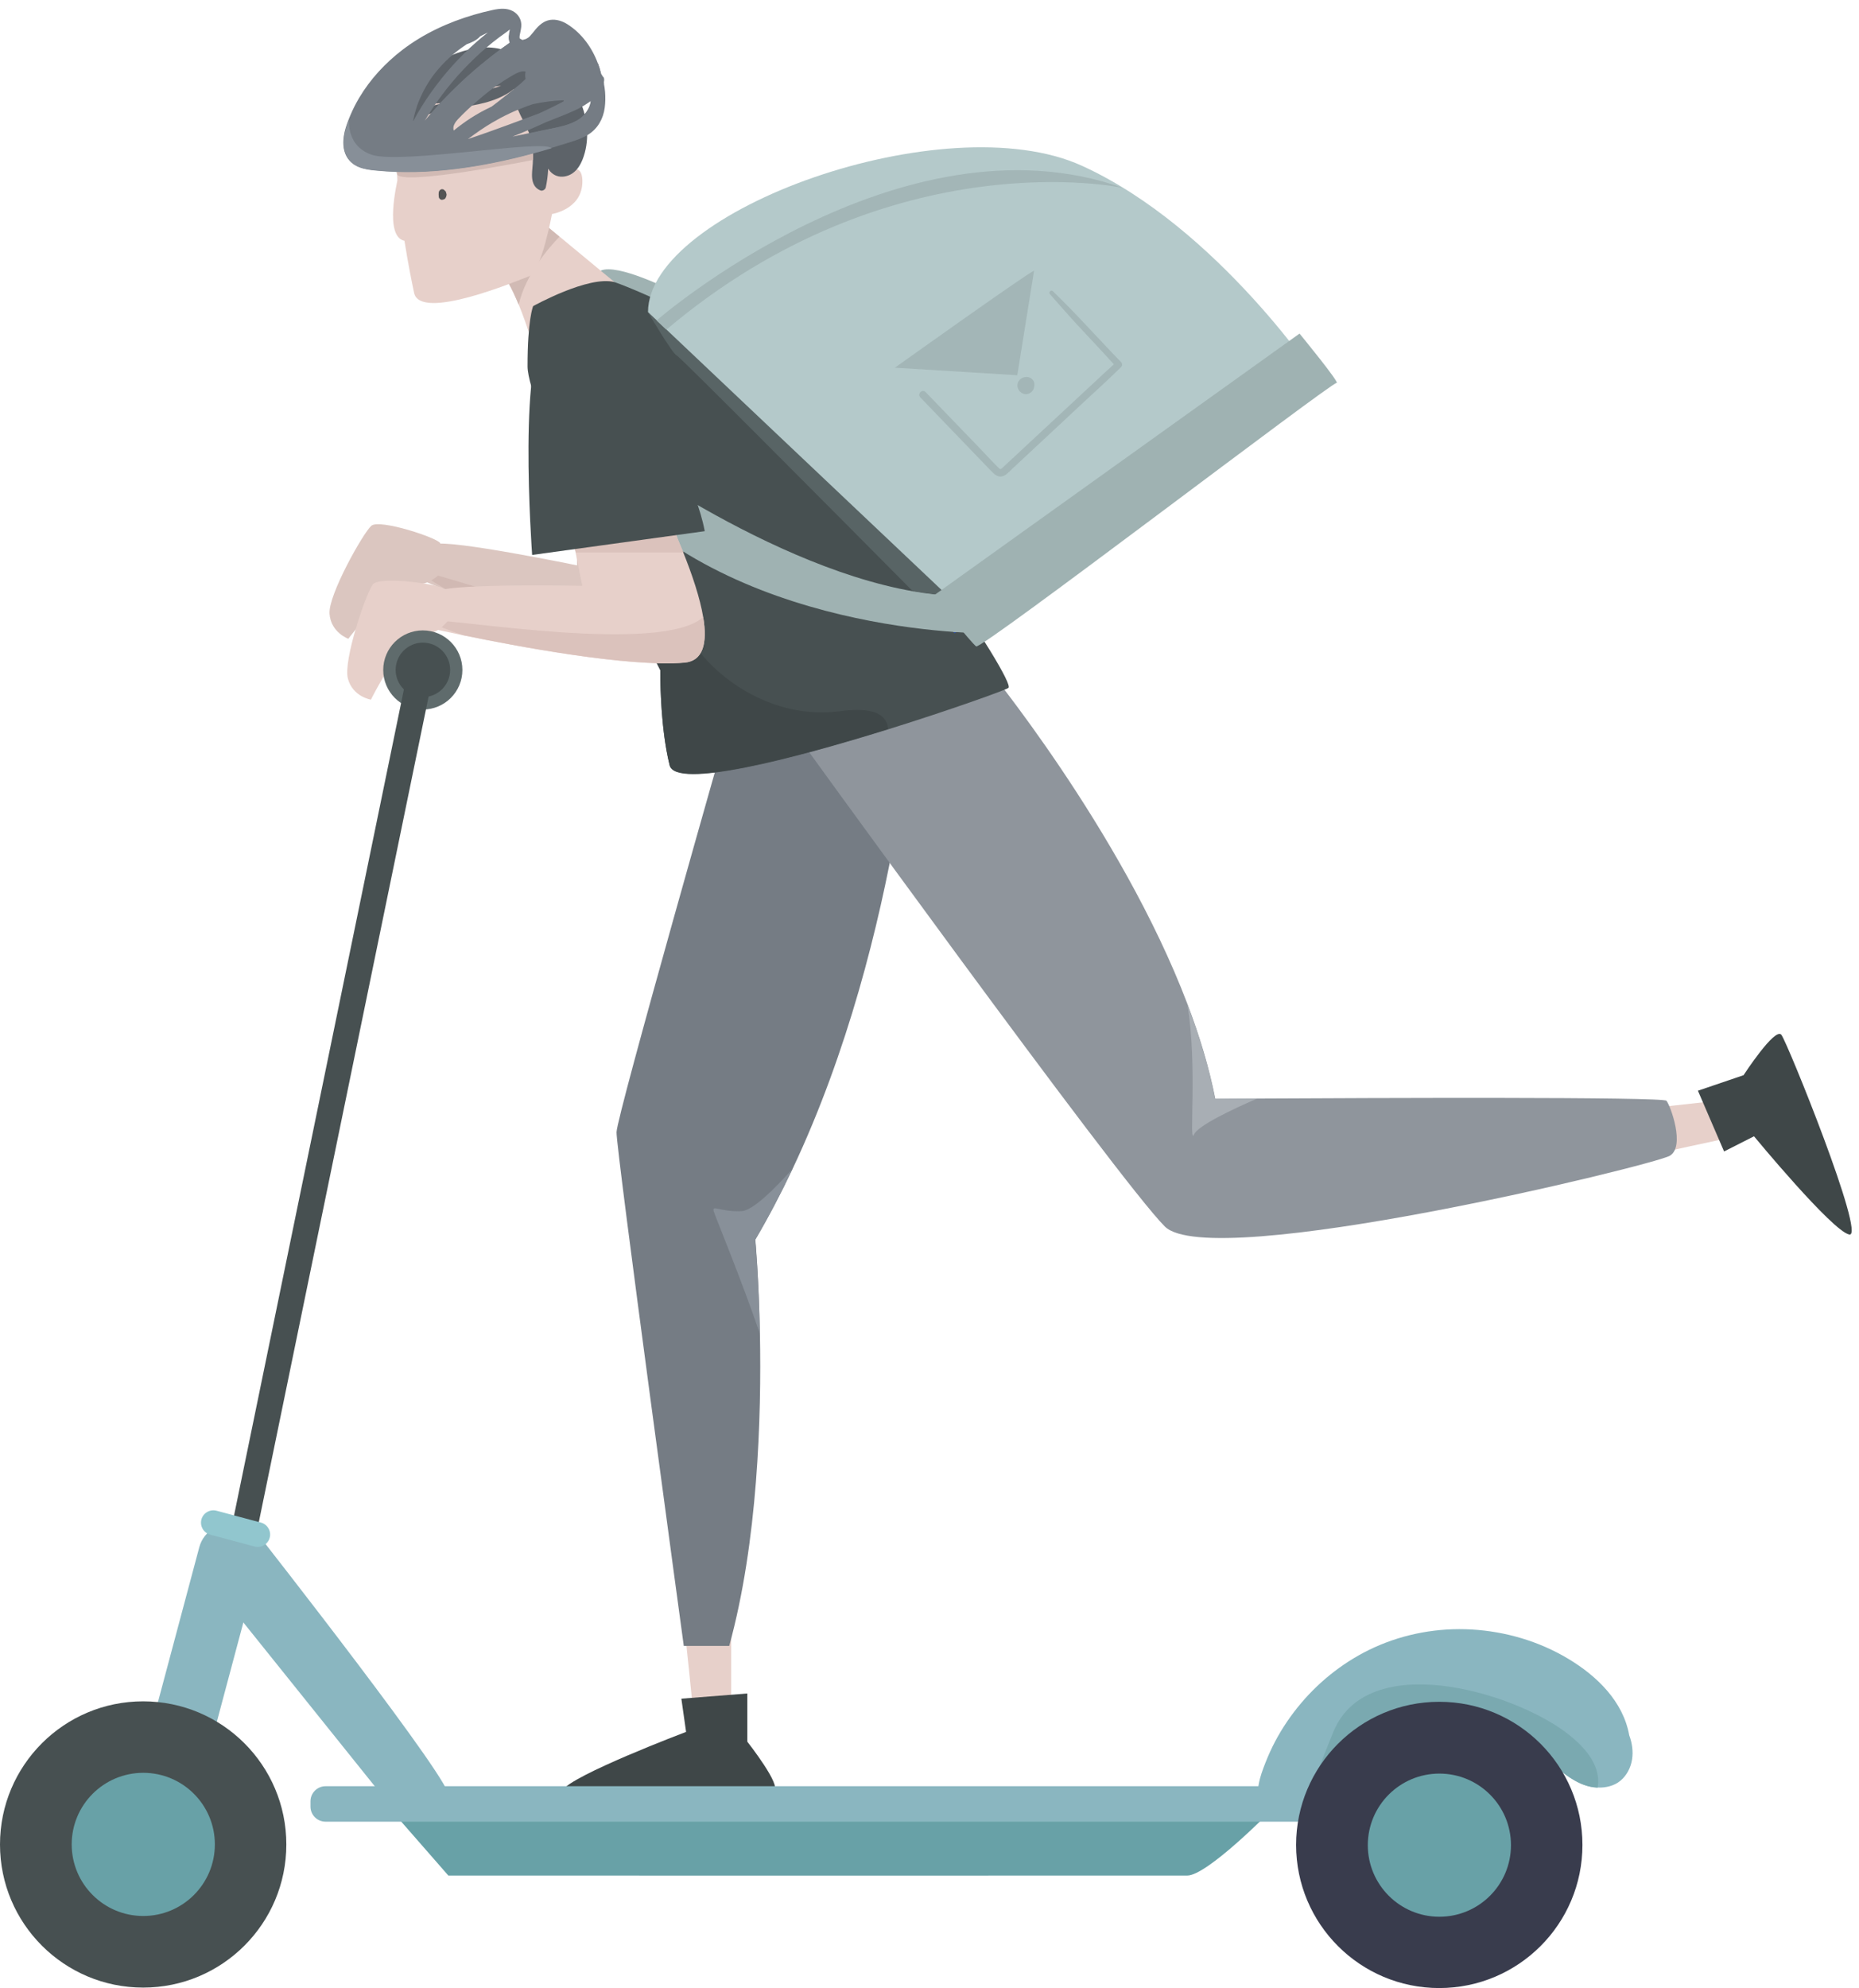 <svg width="130" height="139" viewBox="0 0 130 139" fill="none" xmlns="http://www.w3.org/2000/svg">
<path d="M46.965 20.31C46.965 20.31 43.181 18.388 42.005 18.923C40.828 19.459 41.322 20.31 41.322 20.31L44.092 21.828L45.802 22.065L46.965 20.31Z" fill="#9FB2B2"/>
<path d="M115.132 77.509C115.38 77.481 120.922 76.868 120.922 76.868C120.922 76.868 121.628 79.469 121.214 79.514C120.801 79.56 115.488 80.734 115.488 80.734L115.132 77.509Z" fill="#E7D0CA"/>
<path d="M118.735 76.26L121.926 75.175C121.926 75.175 124.137 71.78 124.573 72.352C125.008 72.926 130.506 86.539 129.323 86.316C128.141 86.093 122.658 79.447 122.658 79.447L120.565 80.507L118.735 76.26Z" fill="#3F4748"/>
<path d="M51.133 113.987C51.133 114.237 51.133 119.809 51.133 119.809C51.133 119.809 48.47 120.225 48.47 119.809C48.47 119.394 47.888 113.987 47.888 113.987H51.133Z" fill="#E7D0CA"/>
<path d="M43.115 79.158C43.083 80.383 47.817 115.079 47.817 115.079H50.995C52.995 107.799 53.256 99.067 53.141 93.225C53.066 89.297 52.82 86.673 52.82 86.673C53.766 85.062 54.632 83.404 55.428 81.72C63.189 65.275 64.112 46.37 64.112 46.37L50.995 50.463C50.995 50.463 43.148 77.933 43.115 79.158Z" fill="#757C84"/>
<path d="M55.157 50.624C55.157 50.624 78.206 82.515 81.457 85.755C84.71 88.995 115.687 81.459 116.774 80.806C117.86 80.156 116.818 77.31 116.536 76.962C116.306 76.681 95.711 76.766 87.923 76.808C86.106 76.817 84.986 76.825 84.986 76.825C84.558 74.643 83.881 72.417 83.042 70.209C78.399 57.983 68.782 46.37 68.782 46.37L55.157 50.624Z" fill="#8F959C"/>
<path d="M34.676 18.677C35.25 19.074 35.805 20.151 36.273 21.294C36.93 22.898 37.415 24.635 37.538 24.822C37.751 25.139 45.804 22.067 45.804 22.067L39.127 16.541L37.84 15.477L36.584 14.439L34.676 18.677Z" fill="#E7D0CA"/>
<path d="M34.674 18.686C35.247 19.083 35.803 20.16 36.27 21.304C36.761 19.177 38.365 17.33 39.124 16.55L37.837 15.486L36.124 16.156L35.495 16.86L34.674 18.686Z" fill="#D1BAB4"/>
<path d="M27.79 12.607L27.791 12.612C27.603 9.788 27.784 7.102 28.957 6.174C31.5 4.16 36.904 5.115 36.904 5.115C36.904 5.115 40.25 8.446 39.342 12.106C39.342 12.106 40.826 11.047 40.72 12.848C40.614 14.649 38.6 14.966 38.6 14.966C38.6 14.966 37.859 18.992 37.011 19.31C36.163 19.628 29.382 22.488 28.957 20.475C28.828 19.866 28.546 18.499 28.283 16.835V16.836C26.841 16.543 27.794 12.672 27.79 12.607Z" fill="#E7D0CA"/>
<path d="M30.637 7.299C30.827 7.258 31.02 7.222 31.213 7.19C31.11 7.198 31.008 7.207 30.904 7.212C30.656 7.226 30.408 7.234 30.161 7.241C30.003 7.34 29.848 7.446 29.698 7.559C30.005 7.451 30.319 7.366 30.637 7.299ZM32.475 6.548C33.058 6.468 33.643 6.37 34.216 6.237C34.496 6.173 34.775 6.096 35.044 5.995C34.908 6.012 34.773 6.026 34.637 6.04C34.237 6.078 33.834 6.102 33.434 6.147C33.034 6.191 32.635 6.265 32.243 6.364C31.926 6.444 31.613 6.545 31.306 6.666C31.697 6.638 32.087 6.599 32.475 6.548ZM26.554 8.515C26.771 7.502 27.339 6.614 28.095 5.914C28.865 5.199 29.788 4.67 30.735 4.227C31.808 3.726 32.968 3.278 34.172 3.317C34.743 3.337 35.306 3.469 35.823 3.717C36.134 3.868 36.441 4.07 36.686 4.326C37.106 4.201 37.615 4.287 38.006 4.443C38.623 4.691 39.169 5.118 39.614 5.61C40.497 6.592 41.015 7.886 41.058 9.206C41.078 9.858 40.984 10.538 40.74 11.146C40.586 11.531 40.372 11.887 40.023 12.125C39.714 12.334 39.282 12.425 38.925 12.294C38.665 12.2 38.47 12.019 38.333 11.793L38.326 11.933C38.303 12.326 38.248 12.719 38.166 13.105C38.135 13.251 37.939 13.375 37.793 13.315C37.547 13.216 37.386 13.048 37.29 12.802C37.217 12.612 37.199 12.398 37.203 12.196C37.207 11.941 37.242 11.685 37.257 11.429C37.272 11.15 37.279 10.87 37.267 10.591C37.245 10.065 37.122 9.562 36.903 9.082C36.676 8.587 36.402 8.115 36.197 7.609C36.082 7.326 35.999 7.034 35.96 6.731C35.941 6.583 35.925 6.428 35.938 6.279L35.944 6.218C35.734 6.387 35.51 6.535 35.271 6.66C34.7 6.964 34.081 7.158 33.45 7.292C32.097 7.577 30.66 7.624 29.392 8.221C29.098 8.359 28.811 8.522 28.557 8.723L28.535 8.742L28.408 8.925C27.947 9.634 27.657 10.438 27.621 11.261C27.606 11.579 27.224 11.659 27.05 11.416C26.45 10.578 26.342 9.502 26.554 8.515Z" fill="#5D6369"/>
<path d="M30.674 13.61L30.679 13.476L30.698 13.385L30.747 13.31L30.757 13.301L30.768 13.288L30.837 13.242L30.921 13.224L31.031 13.254L31.173 13.39L31.229 13.582L31.224 13.656L31.208 13.729L31.178 13.8L31.174 13.804L31.156 13.848L31.124 13.889L31.058 13.933L31.018 13.944L31.002 13.951L30.913 13.972L30.85 13.963L30.795 13.939L30.73 13.88L30.688 13.8L30.674 13.61Z" fill="#545454"/>
<path d="M37.274 10.575V11.184C37.274 11.184 27.891 13.064 27.759 12.154C27.627 11.245 27.759 11.489 27.759 11.489L37.274 10.575Z" fill="#D1BAB4"/>
<path d="M28.907 8.453C29.277 7.763 29.69 7.099 30.144 6.461C31.064 5.169 32.12 3.983 33.312 2.94C33.574 2.71 33.845 2.489 34.115 2.272C33.935 2.357 33.756 2.446 33.578 2.54L33.54 2.583C33.294 2.837 32.964 2.976 32.636 3.094C32.188 3.39 31.763 3.718 31.372 4.081C31.086 4.348 30.816 4.632 30.567 4.933C30.326 5.221 30.165 5.443 29.962 5.764C29.774 6.065 29.603 6.378 29.453 6.7C29.298 7.031 29.196 7.295 29.086 7.656C28.998 7.947 28.928 8.227 28.878 8.506L28.907 8.453ZM30.596 7.409V7.408L30.605 7.396L30.773 7.214C31.257 6.695 31.76 6.193 32.279 5.711C32.857 5.172 33.457 4.654 34.076 4.16C34.4 3.9 34.728 3.649 35.061 3.404C35.234 3.279 35.408 3.153 35.585 3.03L35.647 2.985C35.586 2.828 35.571 2.657 35.584 2.484C35.589 2.393 35.603 2.301 35.622 2.21L35.653 2.059C35.419 2.256 35.157 2.425 34.912 2.608C34.595 2.845 34.344 3.047 34.054 3.293C33.468 3.791 32.913 4.324 32.385 4.883C31.355 5.976 30.478 7.149 29.709 8.432C29.994 8.082 30.291 7.742 30.596 7.409ZM31.732 9.127C31.84 9.038 31.949 8.954 32.057 8.87C32.253 8.72 32.452 8.575 32.655 8.435C33.057 8.162 33.475 7.912 33.906 7.689C34.064 7.605 34.224 7.528 34.386 7.451C34.792 7.146 35.194 6.834 35.588 6.515C35.977 6.2 36.388 5.89 36.742 5.536L36.755 5.522L36.741 5.448C36.716 5.308 36.716 5.152 36.756 5.015L36.7 4.998L36.653 4.988L36.628 4.986L36.534 4.99C36.456 4.994 36.329 5.035 36.227 5.075C36.039 5.149 35.803 5.296 35.605 5.415C34.752 5.927 33.964 6.537 33.218 7.196C32.809 7.558 32.399 7.933 32.026 8.335C31.881 8.491 31.743 8.673 31.708 8.889C31.698 8.958 31.703 9.047 31.727 9.131L31.732 9.127ZM35.589 8.711C36.292 8.453 36.995 8.192 37.698 7.928L37.894 7.838C38.343 7.629 38.791 7.413 39.232 7.184L39.36 7.112L39.386 7.095L39.406 7.081L39.41 7.072L39.406 7.074L39.42 7.057L39.421 7.054L39.41 7.017L39.408 7.013L39.406 7.011C38.683 7.037 37.968 7.129 37.265 7.283C37.126 7.329 36.989 7.376 36.853 7.426C36.01 7.733 35.207 8.109 34.431 8.566C33.836 8.916 33.274 9.311 32.723 9.723C33.685 9.404 34.639 9.059 35.589 8.711ZM35.901 9.538C36.475 9.417 37.052 9.299 37.629 9.18C37.873 9.129 38.119 9.079 38.364 9.028C39.105 8.875 39.891 8.742 40.52 8.312C40.759 8.149 40.975 7.906 41.127 7.63C41.219 7.463 41.291 7.261 41.311 7.054L41.104 7.206C40.823 7.404 40.52 7.569 40.208 7.713C39.631 7.979 39.037 8.203 38.448 8.437C38.363 8.47 38.278 8.503 38.194 8.537C37.42 8.897 36.638 9.234 35.846 9.549L35.901 9.538ZM24.047 9.496C24.105 9.099 24.238 8.719 24.384 8.346L24.402 8.298C24.554 7.919 24.725 7.546 24.921 7.185L25.018 7.013L25.116 6.841L25.12 6.836C25.893 5.536 26.937 4.411 28.135 3.492C29.613 2.359 31.339 1.561 33.12 1.038C33.566 0.907 34.015 0.791 34.467 0.696C34.935 0.597 35.427 0.544 35.864 0.778C36.261 0.992 36.494 1.404 36.453 1.855C36.434 2.051 36.388 2.239 36.351 2.432L36.341 2.484L36.336 2.523L36.333 2.591L36.338 2.664L36.347 2.689L36.518 2.788L36.54 2.789L36.577 2.784L36.78 2.724L36.781 2.723L36.823 2.701L36.921 2.642L36.976 2.603L37.049 2.535C37.182 2.396 37.299 2.24 37.42 2.093C37.695 1.76 38.026 1.462 38.467 1.393C38.902 1.327 39.332 1.474 39.697 1.707C40.686 2.338 41.409 3.338 41.813 4.442C41.901 4.683 41.974 4.928 42.031 5.176L42.13 5.328L42.135 5.348C42.189 5.382 42.229 5.441 42.232 5.523C42.234 5.605 42.228 5.682 42.217 5.759L42.231 5.838C42.268 6.039 42.297 6.236 42.313 6.426C42.341 6.797 42.337 7.166 42.289 7.534C42.187 8.303 41.798 8.999 41.13 9.414C40.754 9.651 40.324 9.796 39.903 9.931C39.465 10.071 39.025 10.205 38.584 10.336L38.55 10.345C37.678 10.604 36.798 10.844 35.911 11.054C34.108 11.483 32.27 11.802 30.42 11.939C29.508 12.009 28.591 12.032 27.677 11.999C27.218 11.985 26.761 11.956 26.304 11.91C25.884 11.872 25.468 11.823 25.073 11.662C24.676 11.501 24.351 11.206 24.175 10.812C23.989 10.394 23.982 9.943 24.047 9.496ZM30.773 7.214C31.257 6.695 31.76 6.193 32.279 5.711L30.605 7.396L30.773 7.214Z" fill="#757C84"/>
<path d="M40.285 5.941C41.088 6.034 41.792 5.94 42.243 5.846L42.23 5.766C42.24 5.689 42.247 5.611 42.244 5.53C42.242 5.449 42.201 5.388 42.146 5.356L42.142 5.335L42.043 5.183C41.986 4.934 41.913 4.689 41.825 4.449C40.924 4.898 39.239 5.821 40.285 5.941Z" fill="#757C84"/>
<path d="M24.518 7.703L24.576 7.618L24.518 7.703Z" fill="#F1862B"/>
<path d="M24.195 10.832C24.37 11.227 24.697 11.521 25.094 11.682C25.488 11.844 25.905 11.892 26.325 11.931C26.782 11.976 27.238 12.005 27.698 12.021C28.611 12.052 29.527 12.029 30.441 11.96C32.291 11.822 34.127 11.503 35.932 11.075C36.819 10.864 37.698 10.626 38.571 10.366C38.061 9.71 27.995 11.511 25.979 10.815C24.618 10.345 24.371 9.157 24.404 8.367C24.259 8.739 24.124 9.12 24.068 9.517C24.003 9.963 24.01 10.415 24.195 10.832Z" fill="#878F98"/>
<path d="M37.211 5.662C37.486 5.35 37.078 5.396 36.756 5.465L36.771 5.539L36.758 5.554C36.404 5.907 35.994 6.217 35.605 6.53C35.21 6.851 34.809 7.163 34.402 7.468C34.24 7.544 34.08 7.622 33.922 7.705C33.491 7.929 33.074 8.178 32.672 8.452C32.468 8.592 32.27 8.736 32.074 8.888C31.966 8.97 31.855 9.054 31.747 9.143C31.663 9.265 31.599 9.389 31.568 9.513C31.411 10.119 36.797 6.131 37.211 5.662Z" fill="#757C84"/>
<path d="M37.643 9.187L37.802 9.459C41.272 9.635 41.61 7.759 41.548 7.188C41.517 6.896 41.312 7.021 41.118 7.214L41.326 7.062C41.305 7.267 41.233 7.471 41.141 7.637C40.989 7.914 40.774 8.156 40.534 8.319C39.905 8.748 39.119 8.882 38.379 9.036C38.134 9.087 37.888 9.137 37.643 9.187Z" fill="#757C84"/>
<path d="M30.604 7.411C30.635 7.519 35.894 3.141 35.894 3.141C35.894 3.141 36.204 2.926 36.035 2.484C35.971 2.318 35.792 2.363 35.592 2.486C35.58 2.659 35.595 2.83 35.655 2.987L35.593 3.032C35.416 3.155 35.243 3.28 35.069 3.406C34.736 3.651 34.408 3.902 34.084 4.161C33.466 4.655 32.866 5.173 32.287 5.712L30.613 7.398L30.604 7.409V7.411Z" fill="#757C84"/>
<path d="M37.973 29.384C40.422 35.72 46.177 46.867 46.177 46.867C46.177 46.867 46.127 50.705 46.828 53.515C47.249 55.202 55.46 53.064 62.1 50.996C66.53 49.615 70.262 48.266 70.514 48.1C71.145 47.689 61.124 33.021 56.359 27.949C51.594 22.877 43.178 19.777 42.974 19.724C41.153 19.244 37.281 21.405 37.281 21.405C37.281 21.405 36.887 22.348 36.892 25.619C36.893 26.315 37.312 27.674 37.973 29.384Z" fill="#475051"/>
<path d="M48.492 54.101C50.29 54.101 53.322 53.454 56.571 52.585C58.406 52.093 60.31 51.531 62.099 50.974C62.059 50.26 61.562 49.636 59.942 49.636C59.606 49.636 59.221 49.663 58.783 49.722C58.331 49.782 57.89 49.809 57.461 49.809C52.782 49.809 49.495 46.489 48.839 45.422C48.507 44.884 46.312 40.249 43.981 35.739C43.121 34.966 42.304 34.123 41.547 33.204L42.153 32.296C40.459 29.212 38.941 26.806 38.306 26.806C38.17 26.806 38.075 26.916 38.026 27.153C37.912 27.718 37.904 28.477 37.972 29.362C40.422 35.698 46.176 46.844 46.176 46.844C46.176 46.846 46.175 46.903 46.175 47.005C46.175 47.759 46.212 51.023 46.828 53.492C46.934 53.92 47.54 54.101 48.492 54.101Z" fill="#3F4748"/>
<path d="M49.907 84.68C50.006 85.024 51.911 89.632 53.131 93.23C53.056 89.302 52.81 86.678 52.81 86.678C53.756 85.068 54.623 83.409 55.419 81.725C54.162 83.135 52.641 84.644 51.856 84.68C50.378 84.747 49.773 84.209 49.907 84.68Z" fill="#889099"/>
<path d="M83.505 79.309C83.757 78.724 86.103 77.587 87.912 76.814C86.094 76.823 84.974 76.831 84.974 76.831C84.546 74.649 83.87 72.422 83.031 70.215C83.765 74.558 83.103 80.246 83.505 79.309Z" fill="#A8AEB4"/>
<path d="M42.733 31.441C42.733 31.441 56.319 41.43 67.025 41.667C67.132 41.67 67.24 41.671 67.347 41.672L69.051 44.277C69.051 44.277 50.84 44.483 41.555 33.205L42.733 31.441Z" fill="#9FB2B2"/>
<path d="M29.633 40.019C29.638 40.096 29.645 40.17 29.652 40.237C29.678 40.485 29.712 40.651 29.712 40.651C29.712 40.651 30.405 40.95 31.529 41.41L31.534 41.412C34.984 42.823 42.479 45.734 46.392 46.118C47.714 46.247 48.23 45.065 48.265 43.228C48.371 37.854 43.751 27.795 43.751 27.795L40.198 28.707L40.353 39.53C40.353 39.53 31.553 37.714 30.402 38.047C29.647 38.266 29.585 39.32 29.633 40.019Z" fill="#DBC6C0"/>
<path d="M29.489 40.024C29.485 40.062 29.542 40.129 29.653 40.222C29.944 40.463 30.61 40.878 31.531 41.395L31.535 41.397C34.986 42.808 42.481 45.719 46.393 46.103C47.716 46.232 48.232 45.049 48.267 43.213C44.985 45.267 31.201 40.184 29.634 40.004C29.543 39.992 29.492 40 29.489 40.024Z" fill="#D1B9B3"/>
<path d="M30.792 38.001C30.756 37.653 26.538 36.254 25.965 36.762C25.392 37.27 22.947 41.599 23.044 42.915C23.142 44.231 24.36 44.662 24.36 44.662C24.36 44.662 27.543 40.403 28.906 40.792C30.269 41.183 31.533 39.232 31.533 39.232L30.792 38.001Z" fill="#DBC6C0"/>
<path d="M30.268 43.397L30.327 43.609C30.399 43.848 30.461 44.006 30.461 44.006C30.461 44.006 31.199 44.172 32.387 44.419L32.392 44.419C36.043 45.176 43.943 46.671 47.86 46.333C49.183 46.22 49.475 44.962 49.175 43.15C48.295 37.847 42.341 27.795 42.341 27.795L38.589 30.347L40.719 40.96C40.719 40.96 31.735 40.781 30.665 41.318C29.962 41.671 30.095 42.72 30.268 43.397Z" fill="#E7D0CA"/>
<path d="M47.791 38.63H40.26L40.102 37.937L47.048 36.874L47.791 38.63Z" fill="#DBC2BC"/>
<path d="M37.213 38.801C37.213 38.801 36.103 23.72 38.495 23.26C40.887 22.8 48.096 30.859 49.283 37.138L37.213 38.801Z" fill="#475051"/>
<path d="M30.129 43.436C30.132 43.473 30.2 43.529 30.327 43.6C30.657 43.784 31.388 44.071 32.387 44.41L32.392 44.411C36.043 45.167 43.943 46.662 47.86 46.324C49.183 46.211 49.475 44.953 49.175 43.141C46.323 45.761 31.842 43.281 30.268 43.388C30.176 43.395 30.128 43.41 30.129 43.436Z" fill="#DBC2BC"/>
<path d="M31.045 41.196C30.947 40.858 26.544 40.254 26.073 40.858C25.604 41.464 23.991 46.165 24.327 47.441C24.662 48.717 25.939 48.919 25.939 48.919C25.939 48.919 28.291 44.151 29.701 44.284C31.113 44.419 32.001 42.269 32.001 42.269L31.045 41.196Z" fill="#E7D0CA"/>
<path d="M52.259 118.404V121.772C52.259 121.772 54.764 124.959 54.08 125.187C53.397 125.414 38.735 126.233 39.327 125.187C39.918 124.138 47.978 121.09 47.978 121.09L47.648 118.768L52.259 118.404Z" fill="#3F4748"/>
<path d="M66.759 44.285L66.87 44.203C66.802 44.199 66.733 44.194 66.663 44.189C66.725 44.252 66.759 44.285 66.759 44.285Z" fill="#2F4F9C"/>
<path d="M66.706 41.672L45.316 21.836C45.316 21.836 47.05 24.771 47.319 24.85C47.522 24.909 58.478 35.94 63.851 41.357C64.817 41.526 65.771 41.634 66.706 41.672Z" fill="#586465"/>
<path d="M66.877 44.202L68.307 43.143L66.713 41.665C65.778 41.628 64.823 41.519 63.858 41.35C65.313 42.819 66.359 43.875 66.67 44.188C66.741 44.193 66.809 44.198 66.877 44.202Z" fill="#9FB2B2"/>
<path d="M45.315 21.822L69.045 44.278L92.325 26.769C92.325 26.769 85.211 15.939 75.657 11.589C66.104 7.239 45.321 14.703 45.315 21.822Z" fill="#B4C9CA"/>
<path d="M90.877 23.323C90.877 23.323 93.779 26.858 93.462 26.777C93.144 26.695 68.618 45.454 68.262 45.194C67.906 44.933 65.278 41.651 65.278 41.651L90.877 23.323Z" fill="#9FB2B2"/>
<path d="M46.598 23.049C62.45 9.663 78.525 13.135 78.525 13.135C62.933 7.611 45.915 22.404 45.915 22.404L46.598 23.049Z" fill="#A3B6B7"/>
<path d="M72.311 18.933C72.134 18.887 62.578 25.709 62.578 25.709L71.139 26.236L72.311 18.933Z" fill="#A3B6B7"/>
<path d="M64.727 27.413C65.579 28.296 66.432 29.181 67.285 30.065C67.711 30.507 68.138 30.948 68.564 31.391C68.987 31.829 69.396 32.288 69.833 32.713L69.946 32.799L69.997 32.785C70.093 32.731 70.179 32.634 70.269 32.55C70.495 32.34 70.72 32.13 70.946 31.921C71.396 31.502 71.846 31.084 72.296 30.665C73.197 29.829 74.098 28.991 74.998 28.154C75.507 27.681 76.017 27.207 76.525 26.734C76.979 26.312 77.43 25.884 77.893 25.472C77.354 24.869 76.796 24.283 76.246 23.69C75.942 23.364 75.637 23.037 75.333 22.709C75.029 22.382 74.733 22.048 74.435 21.713C74.098 21.333 73.759 20.955 73.426 20.573C73.301 20.43 73.498 20.224 73.635 20.362C74.267 20.992 74.901 21.622 75.514 22.271C76.126 22.921 76.738 23.572 77.35 24.222C77.698 24.591 78.043 24.961 78.401 25.32C78.491 25.411 78.495 25.567 78.403 25.659C77.5 26.552 76.553 27.4 75.625 28.266C74.706 29.123 73.788 29.979 72.869 30.837C72.408 31.264 71.949 31.693 71.49 32.122L70.786 32.778C70.585 32.965 70.37 33.234 70.093 33.303C69.74 33.392 69.497 33.118 69.276 32.891C69.054 32.66 68.829 32.431 68.607 32.2C68.173 31.748 67.738 31.296 67.302 30.843C66.321 29.824 65.34 28.804 64.359 27.785C64.124 27.542 64.492 27.169 64.727 27.413Z" fill="#A3B6B7"/>
<path d="M71.231 26.652C71.289 26.569 71.352 26.502 71.439 26.45L71.569 26.391L71.638 26.372C71.74 26.355 71.829 26.348 71.931 26.375C72.025 26.4 72.115 26.449 72.183 26.519C72.248 26.584 72.305 26.673 72.323 26.763L72.339 26.913L72.318 27.05C72.306 27.131 72.283 27.209 72.238 27.277L72.144 27.393L72.026 27.482L71.889 27.54L71.781 27.557L71.733 27.559C71.628 27.552 71.522 27.528 71.435 27.467C71.35 27.405 71.272 27.335 71.226 27.239C71.179 27.147 71.144 27.044 71.149 26.939C71.155 26.839 71.175 26.737 71.231 26.652Z" fill="#A3B6B7"/>
<path d="M26.799 46.843C26.799 48.371 28.039 49.609 29.567 49.609C31.096 49.609 32.335 48.371 32.335 46.843C32.335 45.314 31.096 44.076 29.567 44.076C28.039 44.076 26.799 45.314 26.799 46.843Z" fill="#5F6B6C"/>
<path d="M27.668 46.837C27.668 47.889 28.521 48.741 29.572 48.741C30.625 48.741 31.479 47.889 31.479 46.837C31.479 45.785 30.625 44.932 29.572 44.932C28.521 44.932 27.668 45.785 27.668 46.837Z" fill="#475051"/>
<path d="M15.426 110.531L17.18 110.892L30.1 48.082L28.344 47.722L15.426 110.531Z" fill="#475051"/>
<path d="M10.315 130.14C11.467 130.446 12.661 129.756 12.968 128.605L18.126 109.289C18.433 108.137 17.743 106.944 16.591 106.637C15.44 106.33 14.246 107.02 13.938 108.171L8.78 127.487C8.472 128.639 9.163 129.832 10.315 130.14Z" fill="#8AB6C0"/>
<path d="M17.956 107.172C17.956 107.172 32.201 125.308 31.327 125.576C30.454 125.845 26.758 125.576 26.758 125.576L16.679 113.016L17.956 107.172Z" fill="#8AB6C0"/>
<path d="M88.764 126.708C88.764 126.708 84.415 131.127 83.028 131.134C81.642 131.141 31.353 131.134 31.353 131.134L27.485 126.708H88.764Z" fill="#68A1A7"/>
<path d="M21.712 125.94V126.316C21.712 126.896 22.186 127.368 22.765 127.368H90.674C90.832 127.368 90.984 127.332 91.118 127.268C91.477 127.101 91.726 126.736 91.726 126.316V125.94C91.726 125.757 91.678 125.586 91.594 125.437L91.569 125.392L91.644 125.284C91.844 124.996 92.038 124.704 92.246 124.421C93.576 122.611 95.255 120.885 97.44 120.191C99.871 119.42 102.517 119.926 104.773 121C105.923 121.547 107.003 122.235 108.034 122.983C108.54 123.35 109.024 123.747 109.533 124.108C110.042 124.469 110.603 124.789 111.22 124.917C111.384 124.95 111.55 124.972 111.716 124.979C112.144 125.001 112.574 124.929 112.963 124.735C113.484 124.474 113.844 123.983 114.026 123.441C114.211 122.892 114.2 122.3 114.062 121.742C114.027 121.602 113.984 121.466 113.933 121.33C113.509 118.953 111.665 117.172 109.654 115.97C107.618 114.752 105.279 114.066 102.912 113.93C100.577 113.796 98.221 114.22 96.091 115.19C94.133 116.083 92.378 117.435 90.989 119.076C90.292 119.9 89.679 120.795 89.174 121.75C88.918 122.236 88.69 122.738 88.489 123.252C88.3 123.737 88.11 124.24 88.021 124.755L87.999 124.888H22.765C22.186 124.888 21.712 125.361 21.712 125.94Z" fill="#8AB6C0"/>
<path d="M4.57764e-05 128.961C4.57764e-05 134.488 4.482 138.968 10.011 138.968C15.541 138.968 20.023 134.488 20.023 128.961C20.023 123.433 15.541 118.953 10.011 118.953C4.482 118.953 4.57764e-05 123.433 4.57764e-05 128.961Z" fill="#475051"/>
<path d="M5.014 128.956C5.014 131.719 7.255 133.961 10.018 133.961C12.784 133.961 15.025 131.719 15.025 128.956C15.025 126.192 12.784 123.951 10.018 123.951C7.255 123.951 5.014 126.192 5.014 128.956Z" fill="#68A1A7"/>
<path d="M14.698 107.299L17.801 108.127C18.261 108.25 18.738 107.974 18.86 107.514C18.984 107.055 18.707 106.578 18.247 106.455L15.144 105.627C14.684 105.504 14.207 105.78 14.084 106.239C13.963 106.699 14.238 107.176 14.698 107.299Z" fill="#91C6CE"/>
<path d="M28.717 46.262L28.709 46.276L28.711 46.273L28.717 46.262Z" fill="#2667AB"/>
<path d="M91.646 125.294C91.846 125.006 92.041 124.714 92.248 124.432C93.579 122.622 95.258 120.895 97.443 120.202C99.874 119.43 102.52 119.936 104.775 121.01C105.926 121.557 107.006 122.246 108.036 122.994C108.542 123.361 109.027 123.757 109.536 124.119C110.044 124.479 110.606 124.8 111.223 124.928C111.386 124.96 111.553 124.982 111.719 124.99C111.893 124.074 111.613 122.677 109.423 121.065C105.525 118.199 95.616 115.366 93.252 121.065C92.467 122.961 91.964 124.321 91.646 125.294Z" fill="#7AA9B0"/>
<path d="M91.114 127.274C91.473 127.108 91.722 126.742 91.722 126.323V125.947C91.722 125.763 91.674 125.592 91.59 125.443C91.28 126.407 91.16 126.964 91.114 127.274Z" fill="#7AA9B0"/>
<path d="M90.637 128.993C90.637 134.52 95.118 139 100.647 139C106.177 139 110.66 134.52 110.66 128.993C110.66 123.465 106.177 118.985 100.647 118.985C95.118 118.985 90.637 123.465 90.637 128.993Z" fill="#393C4D"/>
<path d="M95.651 129.009C95.651 131.773 97.892 134.014 100.656 134.014C103.421 134.014 105.662 131.773 105.662 129.009C105.662 126.245 103.421 124.005 100.656 124.005C97.892 124.005 95.651 126.245 95.651 129.009Z" fill="#68A1A7"/>
</svg>
